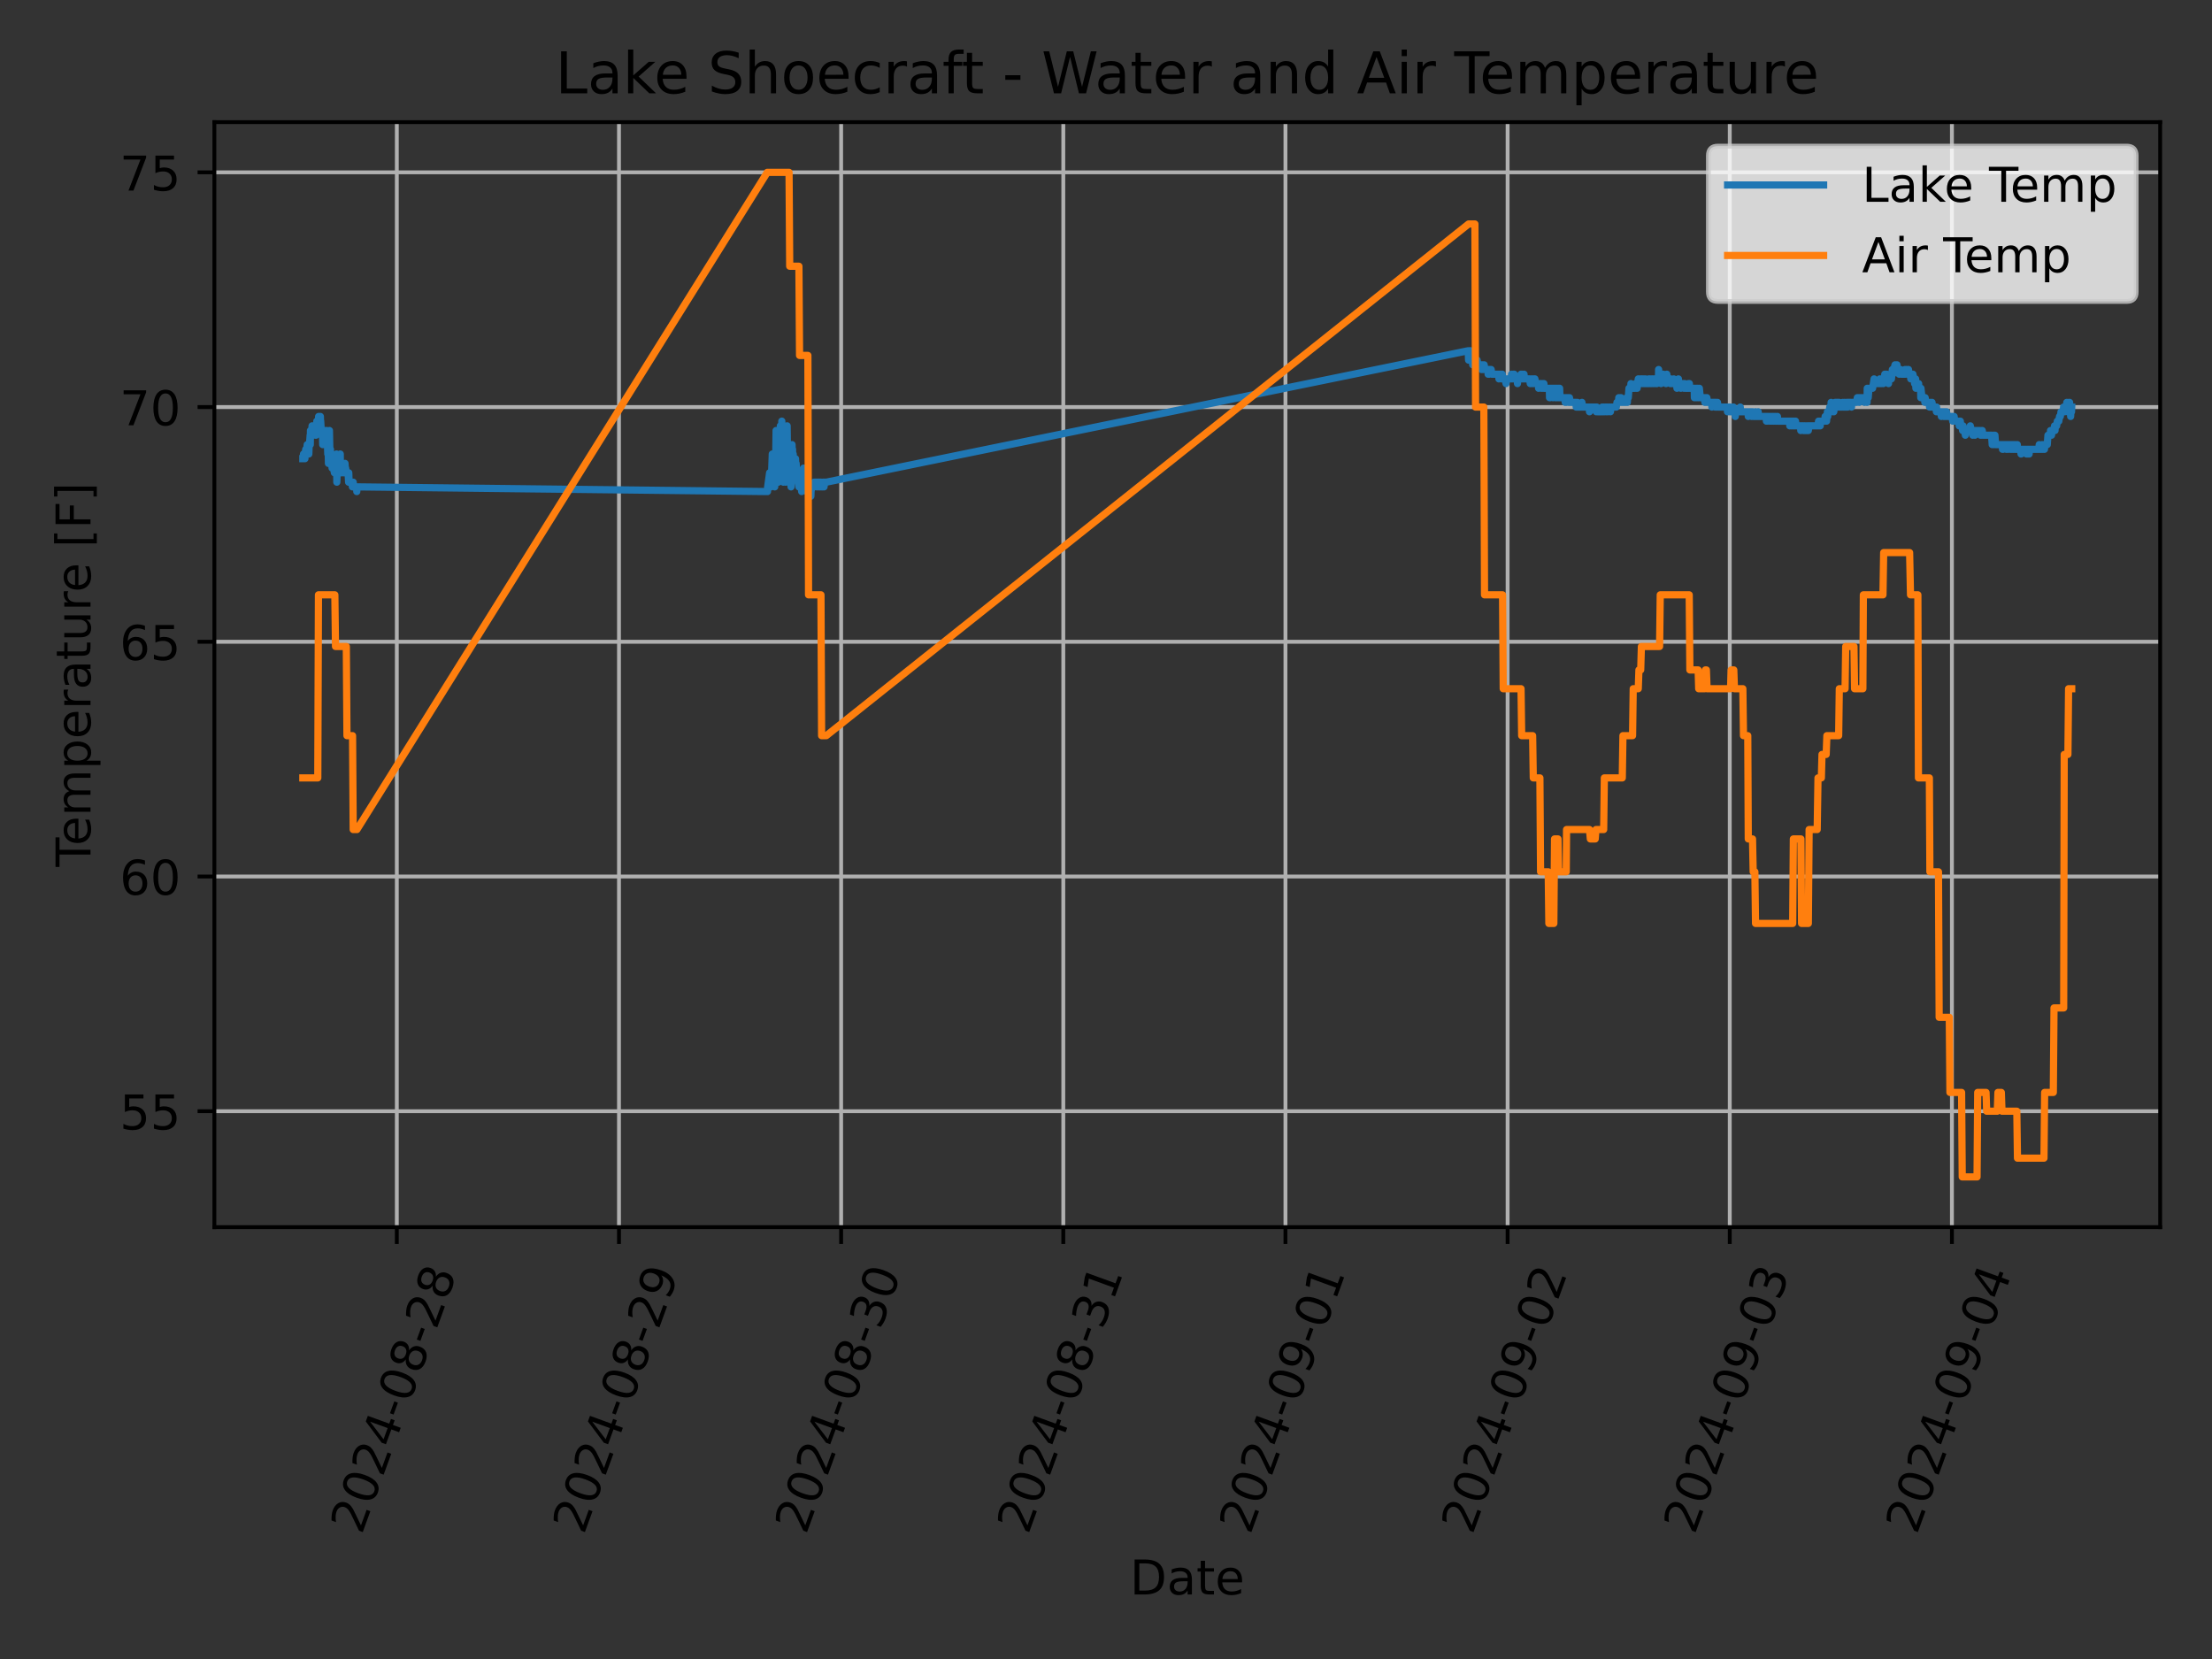 <?xml version="1.0" encoding="utf-8" standalone="no"?>
<!DOCTYPE svg PUBLIC "-//W3C//DTD SVG 1.1//EN"
  "http://www.w3.org/Graphics/SVG/1.1/DTD/svg11.dtd">
<!-- Created with matplotlib (https://matplotlib.org/) -->
<svg height="345.6pt" version="1.1" viewBox="0 0 460.8 345.6" width="460.8pt" xmlns="http://www.w3.org/2000/svg" xmlns:xlink="http://www.w3.org/1999/xlink">
 <rect x="0" y="0" width="460.8" height="345.6" fill="#333333" stroke="none"/>
 <defs>
  <style type="text/css">*{stroke-linecap:butt;stroke-linejoin:round;}</style>
 </defs>
 <g id="figure_1">
  <g id="patch_1">
   <path d="M 0 345.6 
L 460.8 345.6 
L 460.8 0 
L 0 0 
z
" style="fill:none;"/>
  </g>
  <g id="axes_1">
   <g id="patch_2">
    <path d="M 44.66 255.639 
L 450 255.639 
L 450 25.44 
L 44.66 25.44 
z
" style="fill:none;"/>
   </g>
   <g id="matplotlib.axis_1">
    <g id="xtick_1">
     <g id="line2d_1">
      <path clip-path="url(#p14dd51790c)" d="M 82.664 255.639 
L 82.664 25.44 
" style="fill:none;stroke:#b0b0b0;stroke-linecap:square;stroke-width:0.8;"/>
     </g>
     <g id="line2d_2">
      <defs>
       <path d="M 0 0 
L 0 3.5 
" id="m60fdfa81f5" style="stroke:#000000;stroke-width:0.8;"/>
      </defs>
      <g>
       <use style="stroke:#000000;stroke-width:0.8;" x="82.664" xlink:href="#m60fdfa81f5" y="255.639"/>
      </g>
     </g>
     <g id="text_1">
      <!-- 2024-08-28 -->
      <g transform="translate(75.319 319.848)rotate(-70)scale(0.1 -0.1)">
       <defs>
        <path d="M 19.188 8.297 
L 53.609 8.297 
L 53.609 0 
L 7.328 0 
L 7.328 8.297 
Q 12.938 14.109 22.625 23.891 
Q 32.328 33.688 34.812 36.531 
Q 39.547 41.844 41.422 45.531 
Q 43.312 49.219 43.312 52.781 
Q 43.312 58.594 39.234 62.25 
Q 35.156 65.922 28.609 65.922 
Q 23.969 65.922 18.812 64.312 
Q 13.672 62.703 7.812 59.422 
L 7.812 69.391 
Q 13.766 71.781 18.938 73 
Q 24.125 74.219 28.422 74.219 
Q 39.75 74.219 46.484 68.547 
Q 53.219 62.891 53.219 53.422 
Q 53.219 48.922 51.531 44.891 
Q 49.859 40.875 45.406 35.406 
Q 44.188 33.984 37.641 27.219 
Q 31.109 20.453 19.188 8.297 
z
" id="DejaVuSans-50"/>
        <path d="M 31.781 66.406 
Q 24.172 66.406 20.328 58.906 
Q 16.5 51.422 16.5 36.375 
Q 16.5 21.391 20.328 13.891 
Q 24.172 6.391 31.781 6.391 
Q 39.453 6.391 43.281 13.891 
Q 47.125 21.391 47.125 36.375 
Q 47.125 51.422 43.281 58.906 
Q 39.453 66.406 31.781 66.406 
z
M 31.781 74.219 
Q 44.047 74.219 50.516 64.516 
Q 56.984 54.828 56.984 36.375 
Q 56.984 17.969 50.516 8.266 
Q 44.047 -1.422 31.781 -1.422 
Q 19.531 -1.422 13.062 8.266 
Q 6.594 17.969 6.594 36.375 
Q 6.594 54.828 13.062 64.516 
Q 19.531 74.219 31.781 74.219 
z
" id="DejaVuSans-48"/>
        <path d="M 37.797 64.312 
L 12.891 25.391 
L 37.797 25.391 
z
M 35.203 72.906 
L 47.609 72.906 
L 47.609 25.391 
L 58.016 25.391 
L 58.016 17.188 
L 47.609 17.188 
L 47.609 0 
L 37.797 0 
L 37.797 17.188 
L 4.891 17.188 
L 4.891 26.703 
z
" id="DejaVuSans-52"/>
        <path d="M 4.891 31.391 
L 31.203 31.391 
L 31.203 23.391 
L 4.891 23.391 
z
" id="DejaVuSans-45"/>
        <path d="M 31.781 34.625 
Q 24.75 34.625 20.719 30.859 
Q 16.703 27.094 16.703 20.516 
Q 16.703 13.922 20.719 10.156 
Q 24.75 6.391 31.781 6.391 
Q 38.812 6.391 42.859 10.172 
Q 46.922 13.969 46.922 20.516 
Q 46.922 27.094 42.891 30.859 
Q 38.875 34.625 31.781 34.625 
z
M 21.922 38.812 
Q 15.578 40.375 12.031 44.719 
Q 8.5 49.078 8.5 55.328 
Q 8.5 64.062 14.719 69.141 
Q 20.953 74.219 31.781 74.219 
Q 42.672 74.219 48.875 69.141 
Q 55.078 64.062 55.078 55.328 
Q 55.078 49.078 51.531 44.719 
Q 48 40.375 41.703 38.812 
Q 48.828 37.156 52.797 32.312 
Q 56.781 27.484 56.781 20.516 
Q 56.781 9.906 50.312 4.234 
Q 43.844 -1.422 31.781 -1.422 
Q 19.734 -1.422 13.25 4.234 
Q 6.781 9.906 6.781 20.516 
Q 6.781 27.484 10.781 32.312 
Q 14.797 37.156 21.922 38.812 
z
M 18.312 54.391 
Q 18.312 48.734 21.844 45.562 
Q 25.391 42.391 31.781 42.391 
Q 38.141 42.391 41.719 45.562 
Q 45.312 48.734 45.312 54.391 
Q 45.312 60.062 41.719 63.234 
Q 38.141 66.406 31.781 66.406 
Q 25.391 66.406 21.844 63.234 
Q 18.312 60.062 18.312 54.391 
z
" id="DejaVuSans-56"/>
       </defs>
       <use xlink:href="#DejaVuSans-50"/>
       <use x="63.623" xlink:href="#DejaVuSans-48"/>
       <use x="127.246" xlink:href="#DejaVuSans-50"/>
       <use x="190.869" xlink:href="#DejaVuSans-52"/>
       <use x="254.492" xlink:href="#DejaVuSans-45"/>
       <use x="290.576" xlink:href="#DejaVuSans-48"/>
       <use x="354.199" xlink:href="#DejaVuSans-56"/>
       <use x="417.822" xlink:href="#DejaVuSans-45"/>
       <use x="453.906" xlink:href="#DejaVuSans-50"/>
       <use x="517.529" xlink:href="#DejaVuSans-56"/>
      </g>
     </g>
    </g>
    <g id="xtick_2">
     <g id="line2d_3">
      <path clip-path="url(#p14dd51790c)" d="M 128.944 255.639 
L 128.944 25.44 
" style="fill:none;stroke:#b0b0b0;stroke-linecap:square;stroke-width:0.8;"/>
     </g>
     <g id="line2d_4">
      <g>
       <use style="stroke:#000000;stroke-width:0.8;" x="128.944" xlink:href="#m60fdfa81f5" y="255.639"/>
      </g>
     </g>
     <g id="text_2">
      <!-- 2024-08-29 -->
      <g transform="translate(121.598 319.848)rotate(-70)scale(0.1 -0.1)">
       <defs>
        <path d="M 10.984 1.516 
L 10.984 10.5 
Q 14.703 8.734 18.5 7.812 
Q 22.312 6.891 25.984 6.891 
Q 35.75 6.891 40.891 13.453 
Q 46.047 20.016 46.781 33.406 
Q 43.953 29.203 39.594 26.953 
Q 35.25 24.703 29.984 24.703 
Q 19.047 24.703 12.672 31.312 
Q 6.297 37.938 6.297 49.422 
Q 6.297 60.641 12.938 67.422 
Q 19.578 74.219 30.609 74.219 
Q 43.266 74.219 49.922 64.516 
Q 56.594 54.828 56.594 36.375 
Q 56.594 19.141 48.406 8.859 
Q 40.234 -1.422 26.422 -1.422 
Q 22.703 -1.422 18.891 -0.688 
Q 15.094 0.047 10.984 1.516 
z
M 30.609 32.422 
Q 37.25 32.422 41.125 36.953 
Q 45.016 41.5 45.016 49.422 
Q 45.016 57.281 41.125 61.844 
Q 37.25 66.406 30.609 66.406 
Q 23.969 66.406 20.094 61.844 
Q 16.219 57.281 16.219 49.422 
Q 16.219 41.5 20.094 36.953 
Q 23.969 32.422 30.609 32.422 
z
" id="DejaVuSans-57"/>
       </defs>
       <use xlink:href="#DejaVuSans-50"/>
       <use x="63.623" xlink:href="#DejaVuSans-48"/>
       <use x="127.246" xlink:href="#DejaVuSans-50"/>
       <use x="190.869" xlink:href="#DejaVuSans-52"/>
       <use x="254.492" xlink:href="#DejaVuSans-45"/>
       <use x="290.576" xlink:href="#DejaVuSans-48"/>
       <use x="354.199" xlink:href="#DejaVuSans-56"/>
       <use x="417.822" xlink:href="#DejaVuSans-45"/>
       <use x="453.906" xlink:href="#DejaVuSans-50"/>
       <use x="517.529" xlink:href="#DejaVuSans-57"/>
      </g>
     </g>
    </g>
    <g id="xtick_3">
     <g id="line2d_5">
      <path clip-path="url(#p14dd51790c)" d="M 175.223 255.639 
L 175.223 25.44 
" style="fill:none;stroke:#b0b0b0;stroke-linecap:square;stroke-width:0.8;"/>
     </g>
     <g id="line2d_6">
      <g>
       <use style="stroke:#000000;stroke-width:0.8;" x="175.223" xlink:href="#m60fdfa81f5" y="255.639"/>
      </g>
     </g>
     <g id="text_3">
      <!-- 2024-08-30 -->
      <g transform="translate(167.878 319.848)rotate(-70)scale(0.1 -0.1)">
       <defs>
        <path d="M 40.578 39.312 
Q 47.656 37.797 51.625 33 
Q 55.609 28.219 55.609 21.188 
Q 55.609 10.406 48.188 4.484 
Q 40.766 -1.422 27.094 -1.422 
Q 22.516 -1.422 17.656 -0.516 
Q 12.797 0.391 7.625 2.203 
L 7.625 11.719 
Q 11.719 9.328 16.594 8.109 
Q 21.484 6.891 26.812 6.891 
Q 36.078 6.891 40.938 10.547 
Q 45.797 14.203 45.797 21.188 
Q 45.797 27.641 41.281 31.266 
Q 36.766 34.906 28.719 34.906 
L 20.219 34.906 
L 20.219 43.016 
L 29.109 43.016 
Q 36.375 43.016 40.234 45.922 
Q 44.094 48.828 44.094 54.297 
Q 44.094 59.906 40.109 62.906 
Q 36.141 65.922 28.719 65.922 
Q 24.656 65.922 20.016 65.031 
Q 15.375 64.156 9.812 62.312 
L 9.812 71.094 
Q 15.438 72.656 20.344 73.438 
Q 25.25 74.219 29.594 74.219 
Q 40.828 74.219 47.359 69.109 
Q 53.906 64.016 53.906 55.328 
Q 53.906 49.266 50.438 45.094 
Q 46.969 40.922 40.578 39.312 
z
" id="DejaVuSans-51"/>
       </defs>
       <use xlink:href="#DejaVuSans-50"/>
       <use x="63.623" xlink:href="#DejaVuSans-48"/>
       <use x="127.246" xlink:href="#DejaVuSans-50"/>
       <use x="190.869" xlink:href="#DejaVuSans-52"/>
       <use x="254.492" xlink:href="#DejaVuSans-45"/>
       <use x="290.576" xlink:href="#DejaVuSans-48"/>
       <use x="354.199" xlink:href="#DejaVuSans-56"/>
       <use x="417.822" xlink:href="#DejaVuSans-45"/>
       <use x="453.906" xlink:href="#DejaVuSans-51"/>
       <use x="517.529" xlink:href="#DejaVuSans-48"/>
      </g>
     </g>
    </g>
    <g id="xtick_4">
     <g id="line2d_7">
      <path clip-path="url(#p14dd51790c)" d="M 221.503 255.639 
L 221.503 25.44 
" style="fill:none;stroke:#b0b0b0;stroke-linecap:square;stroke-width:0.8;"/>
     </g>
     <g id="line2d_8">
      <g>
       <use style="stroke:#000000;stroke-width:0.8;" x="221.503" xlink:href="#m60fdfa81f5" y="255.639"/>
      </g>
     </g>
     <g id="text_4">
      <!-- 2024-08-31 -->
      <g transform="translate(214.158 319.848)rotate(-70)scale(0.1 -0.1)">
       <defs>
        <path d="M 12.406 8.297 
L 28.516 8.297 
L 28.516 63.922 
L 10.984 60.406 
L 10.984 69.391 
L 28.422 72.906 
L 38.281 72.906 
L 38.281 8.297 
L 54.391 8.297 
L 54.391 0 
L 12.406 0 
z
" id="DejaVuSans-49"/>
       </defs>
       <use xlink:href="#DejaVuSans-50"/>
       <use x="63.623" xlink:href="#DejaVuSans-48"/>
       <use x="127.246" xlink:href="#DejaVuSans-50"/>
       <use x="190.869" xlink:href="#DejaVuSans-52"/>
       <use x="254.492" xlink:href="#DejaVuSans-45"/>
       <use x="290.576" xlink:href="#DejaVuSans-48"/>
       <use x="354.199" xlink:href="#DejaVuSans-56"/>
       <use x="417.822" xlink:href="#DejaVuSans-45"/>
       <use x="453.906" xlink:href="#DejaVuSans-51"/>
       <use x="517.529" xlink:href="#DejaVuSans-49"/>
      </g>
     </g>
    </g>
    <g id="xtick_5">
     <g id="line2d_9">
      <path clip-path="url(#p14dd51790c)" d="M 267.783 255.639 
L 267.783 25.44 
" style="fill:none;stroke:#b0b0b0;stroke-linecap:square;stroke-width:0.8;"/>
     </g>
     <g id="line2d_10">
      <g>
       <use style="stroke:#000000;stroke-width:0.8;" x="267.783" xlink:href="#m60fdfa81f5" y="255.639"/>
      </g>
     </g>
     <g id="text_5">
      <!-- 2024-09-01 -->
      <g transform="translate(260.437 319.848)rotate(-70)scale(0.1 -0.1)">
       <use xlink:href="#DejaVuSans-50"/>
       <use x="63.623" xlink:href="#DejaVuSans-48"/>
       <use x="127.246" xlink:href="#DejaVuSans-50"/>
       <use x="190.869" xlink:href="#DejaVuSans-52"/>
       <use x="254.492" xlink:href="#DejaVuSans-45"/>
       <use x="290.576" xlink:href="#DejaVuSans-48"/>
       <use x="354.199" xlink:href="#DejaVuSans-57"/>
       <use x="417.822" xlink:href="#DejaVuSans-45"/>
       <use x="453.906" xlink:href="#DejaVuSans-48"/>
       <use x="517.529" xlink:href="#DejaVuSans-49"/>
      </g>
     </g>
    </g>
    <g id="xtick_6">
     <g id="line2d_11">
      <path clip-path="url(#p14dd51790c)" d="M 314.062 255.639 
L 314.062 25.44 
" style="fill:none;stroke:#b0b0b0;stroke-linecap:square;stroke-width:0.8;"/>
     </g>
     <g id="line2d_12">
      <g>
       <use style="stroke:#000000;stroke-width:0.8;" x="314.062" xlink:href="#m60fdfa81f5" y="255.639"/>
      </g>
     </g>
     <g id="text_6">
      <!-- 2024-09-02 -->
      <g transform="translate(306.717 319.848)rotate(-70)scale(0.1 -0.1)">
       <use xlink:href="#DejaVuSans-50"/>
       <use x="63.623" xlink:href="#DejaVuSans-48"/>
       <use x="127.246" xlink:href="#DejaVuSans-50"/>
       <use x="190.869" xlink:href="#DejaVuSans-52"/>
       <use x="254.492" xlink:href="#DejaVuSans-45"/>
       <use x="290.576" xlink:href="#DejaVuSans-48"/>
       <use x="354.199" xlink:href="#DejaVuSans-57"/>
       <use x="417.822" xlink:href="#DejaVuSans-45"/>
       <use x="453.906" xlink:href="#DejaVuSans-48"/>
       <use x="517.529" xlink:href="#DejaVuSans-50"/>
      </g>
     </g>
    </g>
    <g id="xtick_7">
     <g id="line2d_13">
      <path clip-path="url(#p14dd51790c)" d="M 360.342 255.639 
L 360.342 25.44 
" style="fill:none;stroke:#b0b0b0;stroke-linecap:square;stroke-width:0.8;"/>
     </g>
     <g id="line2d_14">
      <g>
       <use style="stroke:#000000;stroke-width:0.8;" x="360.342" xlink:href="#m60fdfa81f5" y="255.639"/>
      </g>
     </g>
     <g id="text_7">
      <!-- 2024-09-03 -->
      <g transform="translate(352.997 319.848)rotate(-70)scale(0.1 -0.1)">
       <use xlink:href="#DejaVuSans-50"/>
       <use x="63.623" xlink:href="#DejaVuSans-48"/>
       <use x="127.246" xlink:href="#DejaVuSans-50"/>
       <use x="190.869" xlink:href="#DejaVuSans-52"/>
       <use x="254.492" xlink:href="#DejaVuSans-45"/>
       <use x="290.576" xlink:href="#DejaVuSans-48"/>
       <use x="354.199" xlink:href="#DejaVuSans-57"/>
       <use x="417.822" xlink:href="#DejaVuSans-45"/>
       <use x="453.906" xlink:href="#DejaVuSans-48"/>
       <use x="517.529" xlink:href="#DejaVuSans-51"/>
      </g>
     </g>
    </g>
    <g id="xtick_8">
     <g id="line2d_15">
      <path clip-path="url(#p14dd51790c)" d="M 406.622 255.639 
L 406.622 25.44 
" style="fill:none;stroke:#b0b0b0;stroke-linecap:square;stroke-width:0.8;"/>
     </g>
     <g id="line2d_16">
      <g>
       <use style="stroke:#000000;stroke-width:0.8;" x="406.622" xlink:href="#m60fdfa81f5" y="255.639"/>
      </g>
     </g>
     <g id="text_8">
      <!-- 2024-09-04 -->
      <g transform="translate(399.276 319.848)rotate(-70)scale(0.1 -0.1)">
       <use xlink:href="#DejaVuSans-50"/>
       <use x="63.623" xlink:href="#DejaVuSans-48"/>
       <use x="127.246" xlink:href="#DejaVuSans-50"/>
       <use x="190.869" xlink:href="#DejaVuSans-52"/>
       <use x="254.492" xlink:href="#DejaVuSans-45"/>
       <use x="290.576" xlink:href="#DejaVuSans-48"/>
       <use x="354.199" xlink:href="#DejaVuSans-57"/>
       <use x="417.822" xlink:href="#DejaVuSans-45"/>
       <use x="453.906" xlink:href="#DejaVuSans-48"/>
       <use x="517.529" xlink:href="#DejaVuSans-52"/>
      </g>
     </g>
    </g>
    <g id="text_9">
     <!-- Date -->
     <g transform="translate(235.379 332.158)scale(0.1 -0.1)">
      <defs>
       <path d="M 19.672 64.797 
L 19.672 8.109 
L 31.594 8.109 
Q 46.688 8.109 53.688 14.938 
Q 60.688 21.781 60.688 36.531 
Q 60.688 51.172 53.688 57.984 
Q 46.688 64.797 31.594 64.797 
z
M 9.812 72.906 
L 30.078 72.906 
Q 51.266 72.906 61.172 64.094 
Q 71.094 55.281 71.094 36.531 
Q 71.094 17.672 61.125 8.828 
Q 51.172 0 30.078 0 
L 9.812 0 
z
" id="DejaVuSans-68"/>
       <path d="M 34.281 27.484 
Q 23.391 27.484 19.188 25 
Q 14.984 22.516 14.984 16.5 
Q 14.984 11.719 18.141 8.906 
Q 21.297 6.109 26.703 6.109 
Q 34.188 6.109 38.703 11.406 
Q 43.219 16.703 43.219 25.484 
L 43.219 27.484 
z
M 52.203 31.203 
L 52.203 0 
L 43.219 0 
L 43.219 8.297 
Q 40.141 3.328 35.547 0.953 
Q 30.953 -1.422 24.312 -1.422 
Q 15.922 -1.422 10.953 3.297 
Q 6 8.016 6 15.922 
Q 6 25.141 12.172 29.828 
Q 18.359 34.516 30.609 34.516 
L 43.219 34.516 
L 43.219 35.406 
Q 43.219 41.609 39.141 45 
Q 35.062 48.391 27.688 48.391 
Q 23 48.391 18.547 47.266 
Q 14.109 46.141 10.016 43.891 
L 10.016 52.203 
Q 14.938 54.109 19.578 55.047 
Q 24.219 56 28.609 56 
Q 40.484 56 46.344 49.844 
Q 52.203 43.703 52.203 31.203 
z
" id="DejaVuSans-97"/>
       <path d="M 18.312 70.219 
L 18.312 54.688 
L 36.812 54.688 
L 36.812 47.703 
L 18.312 47.703 
L 18.312 18.016 
Q 18.312 11.328 20.141 9.422 
Q 21.969 7.516 27.594 7.516 
L 36.812 7.516 
L 36.812 0 
L 27.594 0 
Q 17.188 0 13.234 3.875 
Q 9.281 7.766 9.281 18.016 
L 9.281 47.703 
L 2.688 47.703 
L 2.688 54.688 
L 9.281 54.688 
L 9.281 70.219 
z
" id="DejaVuSans-116"/>
       <path d="M 56.203 29.594 
L 56.203 25.203 
L 14.891 25.203 
Q 15.484 15.922 20.484 11.062 
Q 25.484 6.203 34.422 6.203 
Q 39.594 6.203 44.453 7.469 
Q 49.312 8.734 54.109 11.281 
L 54.109 2.781 
Q 49.266 0.734 44.188 -0.344 
Q 39.109 -1.422 33.891 -1.422 
Q 20.797 -1.422 13.156 6.188 
Q 5.516 13.812 5.516 26.812 
Q 5.516 40.234 12.766 48.109 
Q 20.016 56 32.328 56 
Q 43.359 56 49.781 48.891 
Q 56.203 41.797 56.203 29.594 
z
M 47.219 32.234 
Q 47.125 39.594 43.094 43.984 
Q 39.062 48.391 32.422 48.391 
Q 24.906 48.391 20.391 44.141 
Q 15.875 39.891 15.188 32.172 
z
" id="DejaVuSans-101"/>
      </defs>
      <use xlink:href="#DejaVuSans-68"/>
      <use x="77.002" xlink:href="#DejaVuSans-97"/>
      <use x="138.281" xlink:href="#DejaVuSans-116"/>
      <use x="177.49" xlink:href="#DejaVuSans-101"/>
     </g>
    </g>
   </g>
   <g id="matplotlib.axis_2">
    <g id="ytick_1">
     <g id="line2d_17">
      <path clip-path="url(#p14dd51790c)" d="M 44.66 231.484 
L 450 231.484 
" style="fill:none;stroke:#b0b0b0;stroke-linecap:square;stroke-width:0.8;"/>
     </g>
     <g id="line2d_18">
      <defs>
       <path d="M 0 0 
L -3.5 0 
" id="mab3ba53f95" style="stroke:#000000;stroke-width:0.8;"/>
      </defs>
      <g>
       <use style="stroke:#000000;stroke-width:0.8;" x="44.66" xlink:href="#mab3ba53f95" y="231.484"/>
      </g>
     </g>
     <g id="text_10">
      <!-- 55 -->
      <g transform="translate(24.935 235.284)scale(0.1 -0.1)">
       <defs>
        <path d="M 10.797 72.906 
L 49.516 72.906 
L 49.516 64.594 
L 19.828 64.594 
L 19.828 46.734 
Q 21.969 47.469 24.109 47.828 
Q 26.266 48.188 28.422 48.188 
Q 40.625 48.188 47.75 41.5 
Q 54.891 34.812 54.891 23.391 
Q 54.891 11.625 47.562 5.094 
Q 40.234 -1.422 26.906 -1.422 
Q 22.312 -1.422 17.547 -0.641 
Q 12.797 0.141 7.719 1.703 
L 7.719 11.625 
Q 12.109 9.234 16.797 8.062 
Q 21.484 6.891 26.703 6.891 
Q 35.156 6.891 40.078 11.328 
Q 45.016 15.766 45.016 23.391 
Q 45.016 31 40.078 35.438 
Q 35.156 39.891 26.703 39.891 
Q 22.75 39.891 18.812 39.016 
Q 14.891 38.141 10.797 36.281 
z
" id="DejaVuSans-53"/>
       </defs>
       <use xlink:href="#DejaVuSans-53"/>
       <use x="63.623" xlink:href="#DejaVuSans-53"/>
      </g>
     </g>
    </g>
    <g id="ytick_2">
     <g id="line2d_19">
      <path clip-path="url(#p14dd51790c)" d="M 44.66 182.589 
L 450 182.589 
" style="fill:none;stroke:#b0b0b0;stroke-linecap:square;stroke-width:0.8;"/>
     </g>
     <g id="line2d_20">
      <g>
       <use style="stroke:#000000;stroke-width:0.8;" x="44.66" xlink:href="#mab3ba53f95" y="182.589"/>
      </g>
     </g>
     <g id="text_11">
      <!-- 60 -->
      <g transform="translate(24.935 186.388)scale(0.1 -0.1)">
       <defs>
        <path d="M 33.016 40.375 
Q 26.375 40.375 22.484 35.828 
Q 18.609 31.297 18.609 23.391 
Q 18.609 15.531 22.484 10.953 
Q 26.375 6.391 33.016 6.391 
Q 39.656 6.391 43.531 10.953 
Q 47.406 15.531 47.406 23.391 
Q 47.406 31.297 43.531 35.828 
Q 39.656 40.375 33.016 40.375 
z
M 52.594 71.297 
L 52.594 62.312 
Q 48.875 64.062 45.094 64.984 
Q 41.312 65.922 37.594 65.922 
Q 27.828 65.922 22.672 59.328 
Q 17.531 52.734 16.797 39.406 
Q 19.672 43.656 24.016 45.922 
Q 28.375 48.188 33.594 48.188 
Q 44.578 48.188 50.953 41.516 
Q 57.328 34.859 57.328 23.391 
Q 57.328 12.156 50.688 5.359 
Q 44.047 -1.422 33.016 -1.422 
Q 20.359 -1.422 13.672 8.266 
Q 6.984 17.969 6.984 36.375 
Q 6.984 53.656 15.188 63.938 
Q 23.391 74.219 37.203 74.219 
Q 40.922 74.219 44.703 73.484 
Q 48.484 72.75 52.594 71.297 
z
" id="DejaVuSans-54"/>
       </defs>
       <use xlink:href="#DejaVuSans-54"/>
       <use x="63.623" xlink:href="#DejaVuSans-48"/>
      </g>
     </g>
    </g>
    <g id="ytick_3">
     <g id="line2d_21">
      <path clip-path="url(#p14dd51790c)" d="M 44.66 133.694 
L 450 133.694 
" style="fill:none;stroke:#b0b0b0;stroke-linecap:square;stroke-width:0.8;"/>
     </g>
     <g id="line2d_22">
      <g>
       <use style="stroke:#000000;stroke-width:0.8;" x="44.66" xlink:href="#mab3ba53f95" y="133.694"/>
      </g>
     </g>
     <g id="text_12">
      <!-- 65 -->
      <g transform="translate(24.935 137.493)scale(0.1 -0.1)">
       <use xlink:href="#DejaVuSans-54"/>
       <use x="63.623" xlink:href="#DejaVuSans-53"/>
      </g>
     </g>
    </g>
    <g id="ytick_4">
     <g id="line2d_23">
      <path clip-path="url(#p14dd51790c)" d="M 44.66 84.799 
L 450 84.799 
" style="fill:none;stroke:#b0b0b0;stroke-linecap:square;stroke-width:0.8;"/>
     </g>
     <g id="line2d_24">
      <g>
       <use style="stroke:#000000;stroke-width:0.8;" x="44.66" xlink:href="#mab3ba53f95" y="84.799"/>
      </g>
     </g>
     <g id="text_13">
      <!-- 70 -->
      <g transform="translate(24.935 88.598)scale(0.1 -0.1)">
       <defs>
        <path d="M 8.203 72.906 
L 55.078 72.906 
L 55.078 68.703 
L 28.609 0 
L 18.312 0 
L 43.219 64.594 
L 8.203 64.594 
z
" id="DejaVuSans-55"/>
       </defs>
       <use xlink:href="#DejaVuSans-55"/>
       <use x="63.623" xlink:href="#DejaVuSans-48"/>
      </g>
     </g>
    </g>
    <g id="ytick_5">
     <g id="line2d_25">
      <path clip-path="url(#p14dd51790c)" d="M 44.66 35.904 
L 450 35.904 
" style="fill:none;stroke:#b0b0b0;stroke-linecap:square;stroke-width:0.8;"/>
     </g>
     <g id="line2d_26">
      <g>
       <use style="stroke:#000000;stroke-width:0.8;" x="44.66" xlink:href="#mab3ba53f95" y="35.904"/>
      </g>
     </g>
     <g id="text_14">
      <!-- 75 -->
      <g transform="translate(24.935 39.703)scale(0.1 -0.1)">
       <use xlink:href="#DejaVuSans-55"/>
       <use x="63.623" xlink:href="#DejaVuSans-53"/>
      </g>
     </g>
    </g>
    <g id="text_15">
     <!-- Temperature [F] -->
     <g transform="translate(18.855 180.575)rotate(-90)scale(0.1 -0.1)">
      <defs>
       <path d="M -0.297 72.906 
L 61.375 72.906 
L 61.375 64.594 
L 35.5 64.594 
L 35.5 0 
L 25.594 0 
L 25.594 64.594 
L -0.297 64.594 
z
" id="DejaVuSans-84"/>
       <path d="M 52 44.188 
Q 55.375 50.25 60.062 53.125 
Q 64.75 56 71.094 56 
Q 79.641 56 84.281 50.016 
Q 88.922 44.047 88.922 33.016 
L 88.922 0 
L 79.891 0 
L 79.891 32.719 
Q 79.891 40.578 77.094 44.375 
Q 74.312 48.188 68.609 48.188 
Q 61.625 48.188 57.562 43.547 
Q 53.516 38.922 53.516 30.906 
L 53.516 0 
L 44.484 0 
L 44.484 32.719 
Q 44.484 40.625 41.703 44.406 
Q 38.922 48.188 33.109 48.188 
Q 26.219 48.188 22.156 43.531 
Q 18.109 38.875 18.109 30.906 
L 18.109 0 
L 9.078 0 
L 9.078 54.688 
L 18.109 54.688 
L 18.109 46.188 
Q 21.188 51.219 25.484 53.609 
Q 29.781 56 35.688 56 
Q 41.656 56 45.828 52.969 
Q 50 49.953 52 44.188 
z
" id="DejaVuSans-109"/>
       <path d="M 18.109 8.203 
L 18.109 -20.797 
L 9.078 -20.797 
L 9.078 54.688 
L 18.109 54.688 
L 18.109 46.391 
Q 20.953 51.266 25.266 53.625 
Q 29.594 56 35.594 56 
Q 45.562 56 51.781 48.094 
Q 58.016 40.188 58.016 27.297 
Q 58.016 14.406 51.781 6.484 
Q 45.562 -1.422 35.594 -1.422 
Q 29.594 -1.422 25.266 0.953 
Q 20.953 3.328 18.109 8.203 
z
M 48.688 27.297 
Q 48.688 37.203 44.609 42.844 
Q 40.531 48.484 33.406 48.484 
Q 26.266 48.484 22.188 42.844 
Q 18.109 37.203 18.109 27.297 
Q 18.109 17.391 22.188 11.75 
Q 26.266 6.109 33.406 6.109 
Q 40.531 6.109 44.609 11.75 
Q 48.688 17.391 48.688 27.297 
z
" id="DejaVuSans-112"/>
       <path d="M 41.109 46.297 
Q 39.594 47.172 37.812 47.578 
Q 36.031 48 33.891 48 
Q 26.266 48 22.188 43.047 
Q 18.109 38.094 18.109 28.812 
L 18.109 0 
L 9.078 0 
L 9.078 54.688 
L 18.109 54.688 
L 18.109 46.188 
Q 20.953 51.172 25.484 53.578 
Q 30.031 56 36.531 56 
Q 37.453 56 38.578 55.875 
Q 39.703 55.766 41.062 55.516 
z
" id="DejaVuSans-114"/>
       <path d="M 8.5 21.578 
L 8.5 54.688 
L 17.484 54.688 
L 17.484 21.922 
Q 17.484 14.156 20.5 10.266 
Q 23.531 6.391 29.594 6.391 
Q 36.859 6.391 41.078 11.031 
Q 45.312 15.672 45.312 23.688 
L 45.312 54.688 
L 54.297 54.688 
L 54.297 0 
L 45.312 0 
L 45.312 8.406 
Q 42.047 3.422 37.719 1 
Q 33.406 -1.422 27.688 -1.422 
Q 18.266 -1.422 13.375 4.438 
Q 8.5 10.297 8.5 21.578 
z
M 31.109 56 
z
" id="DejaVuSans-117"/>
       <path id="DejaVuSans-32"/>
       <path d="M 8.594 75.984 
L 29.297 75.984 
L 29.297 69 
L 17.578 69 
L 17.578 -6.203 
L 29.297 -6.203 
L 29.297 -13.188 
L 8.594 -13.188 
z
" id="DejaVuSans-91"/>
       <path d="M 9.812 72.906 
L 51.703 72.906 
L 51.703 64.594 
L 19.672 64.594 
L 19.672 43.109 
L 48.578 43.109 
L 48.578 34.812 
L 19.672 34.812 
L 19.672 0 
L 9.812 0 
z
" id="DejaVuSans-70"/>
       <path d="M 30.422 75.984 
L 30.422 -13.188 
L 9.719 -13.188 
L 9.719 -6.203 
L 21.391 -6.203 
L 21.391 69 
L 9.719 69 
L 9.719 75.984 
z
" id="DejaVuSans-93"/>
      </defs>
      <use xlink:href="#DejaVuSans-84"/>
      <use x="44.084" xlink:href="#DejaVuSans-101"/>
      <use x="105.607" xlink:href="#DejaVuSans-109"/>
      <use x="203.02" xlink:href="#DejaVuSans-112"/>
      <use x="266.496" xlink:href="#DejaVuSans-101"/>
      <use x="328.02" xlink:href="#DejaVuSans-114"/>
      <use x="369.133" xlink:href="#DejaVuSans-97"/>
      <use x="430.412" xlink:href="#DejaVuSans-116"/>
      <use x="469.621" xlink:href="#DejaVuSans-117"/>
      <use x="533" xlink:href="#DejaVuSans-114"/>
      <use x="571.863" xlink:href="#DejaVuSans-101"/>
      <use x="633.387" xlink:href="#DejaVuSans-32"/>
      <use x="665.174" xlink:href="#DejaVuSans-91"/>
      <use x="704.188" xlink:href="#DejaVuSans-70"/>
      <use x="761.707" xlink:href="#DejaVuSans-93"/>
     </g>
    </g>
   </g>
   <g id="line2d_27">
    <path clip-path="url(#p14dd51790c)" d="M 63.085 95.556 
L 63.155 95.556 
L 63.222 94.578 
L 63.256 95.556 
L 63.289 95.556 
L 63.422 94.578 
L 63.489 94.578 
L 63.523 95.556 
L 63.557 94.578 
L 63.691 93.6 
L 63.893 93.6 
L 63.995 92.622 
L 64.164 94.578 
L 64.198 94.578 
L 64.301 92.622 
L 64.334 94.578 
L 64.401 92.622 
L 64.47 92.622 
L 64.606 90.666 
L 64.639 92.622 
L 64.673 89.688 
L 64.707 89.688 
L 64.741 90.666 
L 64.808 89.688 
L 64.943 89.688 
L 65.011 88.71 
L 65.045 89.688 
L 65.08 89.688 
L 65.114 88.71 
L 65.147 90.666 
L 65.248 90.666 
L 65.386 88.71 
L 65.419 88.71 
L 65.554 89.688 
L 65.587 89.688 
L 65.724 90.666 
L 65.826 90.666 
L 65.998 87.733 
L 66.167 89.688 
L 66.305 87.733 
L 66.34 87.733 
L 66.375 86.755 
L 66.442 87.733 
L 66.476 88.71 
L 66.531 87.733 
L 66.668 87.733 
L 66.737 86.755 
L 66.771 87.733 
L 66.807 87.733 
L 66.979 90.666 
L 67.048 89.688 
L 67.085 90.666 
L 67.194 90.666 
L 67.228 92.622 
L 67.296 90.666 
L 67.396 90.666 
L 67.533 89.688 
L 67.602 90.666 
L 67.636 89.688 
L 67.703 89.688 
L 67.772 92.622 
L 67.807 89.688 
L 67.873 89.688 
L 67.946 92.622 
L 67.979 90.666 
L 68.013 90.666 
L 68.046 92.622 
L 68.079 89.688 
L 68.113 90.666 
L 68.147 90.666 
L 68.282 94.578 
L 68.351 90.666 
L 68.385 94.578 
L 68.419 96.534 
L 68.454 93.6 
L 68.629 89.688 
L 68.765 96.534 
L 68.834 93.6 
L 68.869 95.556 
L 68.94 96.534 
L 68.973 95.556 
L 69.006 95.556 
L 69.177 97.512 
L 69.517 97.512 
L 69.653 98.489 
L 69.756 97.512 
L 69.823 98.489 
L 69.857 97.512 
L 69.89 96.534 
L 69.924 98.489 
L 69.995 98.489 
L 70.096 94.578 
L 70.131 97.512 
L 70.166 100.445 
L 70.233 98.489 
L 70.337 98.489 
L 70.543 95.556 
L 70.678 96.534 
L 70.747 96.534 
L 70.781 95.556 
L 70.814 96.534 
L 70.849 97.512 
L 70.882 94.578 
L 70.916 97.512 
L 70.985 98.489 
L 71.054 96.534 
L 71.087 97.512 
L 71.12 97.512 
L 71.154 96.534 
L 71.187 98.489 
L 71.222 98.489 
L 71.256 96.534 
L 71.322 97.512 
L 71.493 97.512 
L 71.599 98.489 
L 71.7 97.512 
L 71.806 98.489 
L 71.874 96.534 
L 71.941 97.512 
L 72.009 97.512 
L 72.145 98.489 
L 72.516 98.489 
L 72.619 100.445 
L 72.654 98.489 
L 72.721 100.445 
L 73.271 100.445 
L 73.409 101.423 
L 73.444 100.445 
L 73.511 101.423 
L 73.545 101.423 
L 73.578 100.445 
L 73.645 101.423 
L 74.29 101.423 
L 74.323 102.401 
L 74.357 101.423 
L 159.883 102.401 
L 159.918 101.423 
L 160.323 98.489 
L 160.356 101.423 
L 160.427 100.445 
L 160.498 101.423 
L 160.532 98.489 
L 160.614 101.423 
L 160.774 97.512 
L 160.88 94.578 
L 161.026 98.489 
L 161.059 97.512 
L 161.214 100.445 
L 161.356 100.445 
L 161.39 101.423 
L 161.528 97.512 
L 161.565 97.512 
L 161.673 89.688 
L 161.771 97.512 
L 161.804 95.556 
L 161.913 98.489 
L 161.986 97.512 
L 162.019 97.512 
L 162.138 100.445 
L 162.247 97.512 
L 162.28 98.489 
L 162.389 98.489 
L 162.562 88.71 
L 162.697 97.512 
L 162.73 98.489 
L 162.865 87.733 
L 162.9 88.71 
L 163.186 100.445 
L 163.252 96.534 
L 163.308 97.512 
L 163.482 95.556 
L 163.652 100.445 
L 163.686 98.489 
L 163.761 98.489 
L 163.976 88.71 
L 164.092 98.489 
L 164.128 96.534 
L 164.204 100.445 
L 164.237 96.534 
L 164.444 100.445 
L 164.477 97.512 
L 164.511 98.489 
L 164.648 98.489 
L 164.682 96.534 
L 164.754 98.489 
L 164.789 101.423 
L 164.823 100.445 
L 164.924 97.512 
L 164.959 98.489 
L 164.995 92.622 
L 165.065 94.578 
L 165.1 93.6 
L 165.17 97.512 
L 165.203 95.556 
L 165.239 94.578 
L 165.272 95.556 
L 165.442 97.512 
L 165.585 96.534 
L 165.618 96.534 
L 165.685 97.512 
L 165.719 95.556 
L 165.786 97.512 
L 165.819 97.512 
L 165.852 96.534 
L 165.92 97.512 
L 165.955 97.512 
L 166.088 98.489 
L 166.122 98.489 
L 166.257 100.445 
L 166.291 100.445 
L 166.427 101.423 
L 166.901 101.423 
L 167.004 102.401 
L 167.14 101.423 
L 167.378 101.423 
L 167.412 97.512 
L 167.479 101.423 
L 167.581 100.445 
L 167.721 101.423 
L 167.823 101.423 
L 167.857 100.445 
L 167.924 101.423 
L 167.991 101.423 
L 168.093 102.401 
L 168.128 101.423 
L 168.197 102.401 
L 168.886 102.401 
L 168.922 103.379 
L 168.955 102.401 
L 169.104 101.423 
L 169.492 101.423 
L 169.592 100.445 
L 169.626 101.423 
L 169.697 100.445 
L 170.174 100.445 
L 170.208 101.423 
L 170.275 100.445 
L 170.583 100.445 
L 170.686 101.423 
L 170.82 100.445 
L 170.953 100.445 
L 171.054 101.423 
L 171.156 100.445 
L 171.292 101.423 
L 171.359 101.423 
L 171.492 100.445 
L 171.559 100.445 
L 171.658 101.423 
L 171.801 100.445 
L 172.137 100.445 
L 305.855 73.064 
L 305.932 75.02 
L 306.094 75.02 
L 306.127 73.064 
L 306.196 75.02 
L 306.305 75.02 
L 306.34 73.064 
L 306.416 75.02 
L 306.721 75.02 
L 306.789 75.998 
L 306.823 75.02 
L 307.033 75.02 
L 307.068 75.998 
L 307.141 75.02 
L 307.181 75.02 
L 307.317 75.998 
L 307.386 75.998 
L 307.42 75.02 
L 307.487 75.998 
L 307.621 75.998 
L 307.722 75.02 
L 307.839 75.998 
L 308.603 75.998 
L 308.636 76.976 
L 308.703 75.998 
L 308.736 75.998 
L 308.77 76.976 
L 308.837 75.998 
L 308.871 75.998 
L 309.011 76.976 
L 309.152 75.998 
L 309.185 75.998 
L 309.319 76.976 
L 309.966 76.976 
L 310 77.953 
L 310.066 76.976 
L 310.207 76.976 
L 310.244 77.953 
L 310.294 76.976 
L 310.638 76.976 
L 310.778 77.953 
L 312.221 77.953 
L 312.256 78.931 
L 312.325 77.953 
L 312.634 77.953 
L 312.774 78.931 
L 312.912 77.953 
L 312.946 77.953 
L 313.082 78.931 
L 313.569 78.931 
L 313.729 79.909 
L 313.863 78.931 
L 314.854 78.931 
L 314.887 77.953 
L 314.956 78.931 
L 315.198 78.931 
L 315.231 77.953 
L 315.3 78.931 
L 315.335 78.931 
L 315.436 77.953 
L 315.572 78.931 
L 316.085 78.931 
L 316.118 79.909 
L 316.184 78.931 
L 316.824 78.931 
L 316.858 77.953 
L 316.925 78.931 
L 317.027 78.931 
L 317.071 77.953 
L 317.109 78.931 
L 317.448 78.931 
L 317.483 77.953 
L 317.552 78.931 
L 318.644 78.931 
L 318.78 79.909 
L 318.848 79.909 
L 318.989 78.931 
L 319.138 79.909 
L 319.276 78.931 
L 319.31 78.931 
L 319.445 79.909 
L 319.582 78.931 
L 319.752 78.931 
L 319.885 79.909 
L 320.483 79.909 
L 320.516 80.887 
L 320.583 79.909 
L 320.998 79.909 
L 321.102 80.887 
L 321.205 79.909 
L 321.307 80.887 
L 321.413 79.909 
L 321.556 80.887 
L 321.589 80.887 
L 321.625 79.909 
L 321.693 80.887 
L 322.76 80.887 
L 322.794 82.843 
L 322.862 80.887 
L 322.895 80.887 
L 322.934 82.843 
L 323.003 80.887 
L 323.456 80.887 
L 323.523 82.843 
L 323.557 80.887 
L 323.875 80.887 
L 324.011 82.843 
L 324.112 80.887 
L 324.213 82.843 
L 324.316 80.887 
L 324.418 82.843 
L 324.559 80.887 
L 324.695 82.843 
L 324.729 82.843 
L 324.762 80.887 
L 324.83 82.843 
L 324.866 82.843 
L 324.9 80.887 
L 324.97 82.843 
L 325.959 82.843 
L 326.065 83.821 
L 326.208 82.843 
L 326.276 82.843 
L 326.311 83.821 
L 326.344 82.843 
L 326.714 82.843 
L 326.852 83.821 
L 326.954 82.843 
L 327.091 83.821 
L 328.257 83.821 
L 328.359 84.799 
L 328.429 83.821 
L 328.462 84.799 
L 328.531 84.799 
L 328.598 83.821 
L 328.631 84.799 
L 329.41 84.799 
L 329.548 83.821 
L 329.684 84.799 
L 331.085 84.799 
L 331.118 85.777 
L 331.195 84.799 
L 332.394 84.799 
L 332.537 85.777 
L 332.64 84.799 
L 332.793 85.777 
L 333.731 85.777 
L 333.764 84.799 
L 333.834 85.777 
L 334.008 85.777 
L 334.109 84.799 
L 334.248 85.777 
L 334.283 85.777 
L 334.422 84.799 
L 334.591 84.799 
L 334.624 85.777 
L 334.693 84.799 
L 334.796 84.799 
L 334.936 85.777 
L 335.073 84.799 
L 335.343 84.799 
L 335.486 85.777 
L 335.626 84.799 
L 336.708 84.799 
L 336.845 83.821 
L 337.154 83.821 
L 337.223 82.843 
L 337.257 83.821 
L 337.466 83.821 
L 337.542 82.843 
L 337.577 83.821 
L 337.646 83.821 
L 337.681 82.843 
L 337.749 83.821 
L 338.716 83.821 
L 338.854 82.843 
L 338.966 82.843 
L 338.999 83.821 
L 339.066 82.843 
L 339.204 82.843 
L 339.342 80.887 
L 339.686 80.887 
L 339.753 79.909 
L 339.787 80.887 
L 340.605 80.887 
L 340.706 79.909 
L 340.844 80.887 
L 340.91 80.887 
L 341.012 79.909 
L 341.046 80.887 
L 341.114 79.909 
L 341.147 79.909 
L 341.28 78.931 
L 341.35 78.931 
L 341.485 79.909 
L 341.585 79.909 
L 341.721 78.931 
L 341.754 78.931 
L 341.857 79.909 
L 342.007 78.931 
L 342.112 78.931 
L 342.216 79.909 
L 342.352 78.931 
L 342.494 79.909 
L 342.531 78.931 
L 342.599 79.909 
L 342.742 79.909 
L 342.775 78.931 
L 342.843 79.909 
L 343.327 79.909 
L 343.464 78.931 
L 343.532 79.909 
L 343.566 78.931 
L 343.673 78.931 
L 343.813 79.909 
L 343.848 79.909 
L 343.99 78.931 
L 344.094 79.909 
L 344.234 78.931 
L 344.306 78.931 
L 344.444 79.909 
L 344.478 79.909 
L 344.615 78.931 
L 344.861 78.931 
L 344.898 79.909 
L 344.931 78.931 
L 345.12 78.931 
L 345.154 79.909 
L 345.223 78.931 
L 345.489 78.931 
L 345.522 76.976 
L 345.59 77.953 
L 345.69 77.953 
L 345.826 78.931 
L 345.962 78.931 
L 346.029 79.909 
L 346.063 78.931 
L 346.097 78.931 
L 346.131 77.953 
L 346.198 78.931 
L 346.232 78.931 
L 346.334 77.953 
L 346.367 78.931 
L 346.437 77.953 
L 346.506 77.953 
L 346.643 78.931 
L 347.028 78.931 
L 347.061 79.909 
L 347.13 78.931 
L 347.234 77.953 
L 347.372 78.931 
L 347.819 78.931 
L 347.954 79.909 
L 348.023 79.909 
L 348.058 78.931 
L 348.125 79.909 
L 348.532 79.909 
L 348.668 78.931 
L 348.859 79.909 
L 349.235 79.909 
L 349.335 80.887 
L 349.47 79.909 
L 349.608 79.909 
L 349.644 78.931 
L 349.711 79.909 
L 350.123 79.909 
L 350.157 80.887 
L 350.224 79.909 
L 350.687 79.909 
L 350.825 80.887 
L 350.962 79.909 
L 351.102 80.887 
L 351.653 80.887 
L 351.721 79.909 
L 351.755 80.887 
L 351.894 80.887 
L 351.929 79.909 
L 351.998 80.887 
L 352.937 80.887 
L 352.971 82.843 
L 353.122 80.887 
L 353.236 82.843 
L 353.379 80.887 
L 353.485 82.843 
L 353.619 80.887 
L 353.756 82.843 
L 353.87 82.843 
L 354.009 80.887 
L 354.197 82.843 
L 355.036 82.843 
L 355.159 83.821 
L 355.228 82.843 
L 355.265 83.821 
L 355.298 83.821 
L 355.368 82.843 
L 355.402 83.821 
L 355.471 83.821 
L 355.572 82.843 
L 355.723 83.821 
L 356.581 83.821 
L 356.614 84.799 
L 356.681 83.821 
L 357.264 83.821 
L 357.297 84.799 
L 357.366 83.821 
L 357.4 83.821 
L 357.502 84.799 
L 357.536 83.821 
L 357.605 84.799 
L 357.64 84.799 
L 357.78 83.821 
L 357.925 84.799 
L 359.827 84.799 
L 359.865 85.777 
L 359.936 84.799 
L 360.045 84.799 
L 360.114 85.777 
L 360.148 84.799 
L 360.222 84.799 
L 360.363 85.777 
L 360.397 84.799 
L 360.466 85.777 
L 360.841 85.777 
L 360.877 84.799 
L 360.945 85.777 
L 361.08 85.777 
L 361.113 84.799 
L 361.181 85.777 
L 361.456 85.777 
L 361.492 86.755 
L 361.56 85.777 
L 362.496 85.777 
L 362.531 84.799 
L 362.603 85.777 
L 364.162 85.777 
L 364.197 86.755 
L 364.267 85.777 
L 364.795 85.777 
L 364.91 86.755 
L 365.048 85.777 
L 365.115 85.777 
L 365.255 86.755 
L 365.675 86.755 
L 365.709 85.777 
L 365.778 86.755 
L 366.229 86.755 
L 366.265 85.777 
L 366.333 86.755 
L 367.936 86.755 
L 367.973 87.733 
L 368.039 86.755 
L 368.176 86.755 
L 368.211 87.733 
L 368.283 86.755 
L 368.521 86.755 
L 368.655 87.733 
L 368.799 86.755 
L 368.938 87.733 
L 368.971 86.755 
L 369.038 87.733 
L 369.106 87.733 
L 369.241 86.755 
L 369.276 86.755 
L 369.38 87.733 
L 369.416 86.755 
L 369.484 87.733 
L 369.588 87.733 
L 369.725 86.755 
L 369.862 87.733 
L 369.895 86.755 
L 369.966 87.733 
L 370.239 87.733 
L 370.275 86.755 
L 370.342 87.733 
L 372.806 87.733 
L 372.841 88.71 
L 372.909 87.733 
L 373.113 87.733 
L 373.147 88.71 
L 373.217 87.733 
L 373.316 87.733 
L 373.451 88.71 
L 373.484 88.71 
L 373.52 87.733 
L 373.591 88.71 
L 373.625 88.71 
L 373.695 87.733 
L 373.728 88.71 
L 373.764 88.71 
L 373.798 87.733 
L 373.87 88.71 
L 373.906 88.71 
L 374.041 87.733 
L 374.178 88.71 
L 375.097 88.71 
L 375.13 89.688 
L 375.198 88.71 
L 375.606 88.71 
L 375.714 89.688 
L 375.854 88.71 
L 375.924 88.71 
L 375.957 89.688 
L 375.995 88.71 
L 376.105 89.688 
L 376.209 88.71 
L 376.348 89.688 
L 376.426 88.71 
L 376.46 89.688 
L 376.611 88.71 
L 376.673 88.71 
L 376.709 89.688 
L 376.873 88.71 
L 378.723 88.71 
L 378.834 87.733 
L 378.97 88.71 
L 379.087 87.733 
L 379.12 87.733 
L 379.187 88.71 
L 379.22 87.733 
L 380.172 87.733 
L 380.205 86.755 
L 380.254 87.733 
L 380.288 87.733 
L 380.39 86.755 
L 380.503 87.733 
L 380.679 85.777 
L 380.717 85.777 
L 380.753 86.755 
L 380.822 85.777 
L 381.063 85.777 
L 381.167 84.799 
L 381.201 85.777 
L 381.27 84.799 
L 381.411 84.799 
L 381.455 83.821 
L 381.522 84.799 
L 381.661 84.799 
L 381.77 85.777 
L 381.879 84.799 
L 382.012 85.777 
L 382.147 84.799 
L 382.18 84.799 
L 382.281 83.821 
L 382.347 84.799 
L 382.382 83.821 
L 382.415 83.821 
L 382.514 84.799 
L 382.648 83.821 
L 382.815 83.821 
L 382.849 84.799 
L 382.917 83.821 
L 382.993 83.821 
L 383.027 84.799 
L 383.095 83.821 
L 383.129 83.821 
L 383.262 84.799 
L 383.743 84.799 
L 383.875 83.821 
L 384.015 84.799 
L 384.229 84.799 
L 384.263 83.821 
L 384.329 84.799 
L 384.567 84.799 
L 384.702 83.821 
L 384.736 83.821 
L 384.769 84.799 
L 384.841 83.821 
L 384.874 83.821 
L 384.909 84.799 
L 384.976 83.821 
L 385.584 83.821 
L 385.707 84.799 
L 385.783 83.821 
L 386.789 83.821 
L 386.912 82.843 
L 387.3 82.843 
L 387.334 83.821 
L 387.389 82.843 
L 388.282 82.843 
L 388.401 83.821 
L 388.538 82.843 
L 388.889 82.843 
L 388.941 83.821 
L 388.98 80.887 
L 389.062 82.843 
L 389.185 82.843 
L 389.337 80.887 
L 390.096 80.887 
L 390.403 78.931 
L 390.512 79.909 
L 391.551 79.909 
L 391.595 78.931 
L 391.639 79.909 
L 391.857 79.909 
L 391.932 78.931 
L 392.004 79.909 
L 392.043 78.931 
L 392.298 78.931 
L 392.332 79.909 
L 392.403 78.931 
L 392.515 78.931 
L 392.628 77.953 
L 392.662 77.953 
L 392.772 78.931 
L 392.922 77.953 
L 393.049 77.953 
L 393.19 78.931 
L 393.382 78.931 
L 393.417 79.909 
L 393.455 78.931 
L 393.742 78.931 
L 393.928 77.953 
L 394.021 78.931 
L 394.213 76.976 
L 394.257 76.976 
L 394.292 77.953 
L 394.512 76.976 
L 394.77 75.998 
L 394.806 75.998 
L 394.971 76.976 
L 395.111 75.998 
L 395.181 75.998 
L 395.22 76.976 
L 395.591 76.976 
L 395.636 77.953 
L 395.694 76.976 
L 395.927 76.976 
L 396.065 77.953 
L 396.769 77.953 
L 396.839 76.976 
L 396.876 77.953 
L 396.917 77.953 
L 397.036 76.976 
L 397.145 76.976 
L 397.301 77.953 
L 397.451 76.976 
L 397.575 76.976 
L 397.699 77.953 
L 397.993 77.953 
L 398.047 78.931 
L 398.088 77.953 
L 398.162 77.953 
L 398.271 78.931 
L 398.409 77.953 
L 398.469 78.931 
L 398.503 77.953 
L 398.684 78.931 
L 398.8 78.931 
L 398.835 79.909 
L 398.882 78.931 
L 398.92 78.931 
L 398.956 79.909 
L 399.057 78.931 
L 399.115 80.887 
L 399.154 79.909 
L 399.459 79.909 
L 399.563 80.887 
L 399.645 80.887 
L 399.685 79.909 
L 399.718 80.887 
L 400.095 80.887 
L 400.133 82.843 
L 400.172 80.887 
L 400.384 82.843 
L 400.901 82.843 
L 400.978 83.821 
L 401.012 82.843 
L 401.047 82.843 
L 401.174 83.821 
L 401.817 83.821 
L 401.961 84.799 
L 401.995 83.821 
L 402.032 84.799 
L 402.075 84.799 
L 402.111 83.821 
L 402.179 84.799 
L 402.288 83.821 
L 402.402 84.799 
L 402.475 83.821 
L 402.6 84.799 
L 403.284 84.799 
L 403.389 85.777 
L 403.425 84.799 
L 403.493 85.777 
L 404.315 85.777 
L 404.416 86.755 
L 404.541 85.777 
L 404.888 85.777 
L 404.923 86.755 
L 404.989 85.777 
L 405.022 85.777 
L 405.056 86.755 
L 405.122 85.777 
L 405.162 85.777 
L 405.196 86.755 
L 405.264 85.777 
L 405.299 85.777 
L 405.402 86.755 
L 405.503 85.777 
L 405.64 86.755 
L 406.647 86.755 
L 406.781 87.733 
L 406.814 86.755 
L 406.881 87.733 
L 406.914 87.733 
L 407.048 86.755 
L 407.082 86.755 
L 407.218 87.733 
L 408.099 87.733 
L 408.132 88.71 
L 408.199 87.733 
L 408.232 87.733 
L 408.337 88.71 
L 408.371 87.733 
L 408.437 88.71 
L 408.703 88.71 
L 408.837 89.688 
L 408.938 88.71 
L 409.074 89.688 
L 409.273 89.688 
L 409.415 90.666 
L 409.553 89.688 
L 410.419 89.688 
L 410.454 88.71 
L 410.653 89.688 
L 410.921 89.688 
L 410.956 90.666 
L 411.171 89.688 
L 411.378 89.688 
L 411.413 90.666 
L 411.482 89.688 
L 412.467 89.688 
L 412.601 90.666 
L 412.703 90.666 
L 412.84 89.688 
L 412.942 89.688 
L 413.081 90.666 
L 414.877 90.666 
L 415.011 92.622 
L 415.044 92.622 
L 415.18 90.666 
L 415.283 90.666 
L 415.384 92.622 
L 415.516 90.666 
L 415.583 90.666 
L 415.718 92.622 
L 417.118 92.622 
L 417.154 93.6 
L 417.224 92.622 
L 417.257 92.622 
L 417.293 93.6 
L 417.361 92.622 
L 417.905 92.622 
L 417.971 93.6 
L 418.004 92.622 
L 418.275 92.622 
L 418.309 93.6 
L 418.376 92.622 
L 418.787 92.622 
L 418.82 93.6 
L 418.886 92.622 
L 419.054 92.622 
L 419.088 93.6 
L 419.154 92.622 
L 419.258 92.622 
L 419.358 93.6 
L 419.391 92.622 
L 419.462 93.6 
L 419.497 93.6 
L 419.631 92.622 
L 419.665 92.622 
L 419.801 93.6 
L 419.835 92.622 
L 419.901 93.6 
L 420.209 93.6 
L 420.243 92.622 
L 420.311 93.6 
L 420.887 93.6 
L 421.021 94.578 
L 421.056 94.578 
L 421.193 93.6 
L 422.056 93.6 
L 422.158 94.578 
L 422.298 93.6 
L 422.332 93.6 
L 422.365 94.578 
L 422.432 93.6 
L 422.465 93.6 
L 422.499 94.578 
L 422.566 93.6 
L 422.672 93.6 
L 422.705 94.578 
L 422.775 93.6 
L 424.705 93.6 
L 424.808 92.622 
L 424.948 93.6 
L 425.25 93.6 
L 425.387 92.622 
L 425.491 93.6 
L 425.628 92.622 
L 425.662 92.622 
L 425.731 93.6 
L 425.765 92.622 
L 425.866 92.622 
L 425.899 93.6 
L 425.97 92.622 
L 426.487 92.622 
L 426.625 90.666 
L 427.126 90.666 
L 427.161 89.688 
L 427.23 90.666 
L 427.368 90.666 
L 427.503 89.688 
L 427.847 89.688 
L 427.991 88.71 
L 428.065 88.71 
L 428.1 89.688 
L 428.167 88.71 
L 428.437 88.71 
L 428.577 87.733 
L 428.892 87.733 
L 429.035 86.755 
L 429.205 86.755 
L 429.349 85.777 
L 429.838 85.777 
L 429.872 84.799 
L 429.941 85.777 
L 430.098 85.777 
L 430.209 84.799 
L 430.474 84.799 
L 430.55 83.821 
L 430.585 84.799 
L 430.718 85.777 
L 430.857 84.799 
L 430.957 84.799 
L 430.99 83.821 
L 431.063 84.799 
L 431.136 83.821 
L 431.208 85.777 
L 431.32 85.777 
L 431.353 86.755 
L 431.392 85.777 
L 431.54 85.777 
L 431.575 84.799 
L 431.575 84.799 
" style="fill:none;stroke:#1f77b4;stroke-linecap:square;stroke-width:1.5;"/>
   </g>
   <g id="line2d_28">
    <path clip-path="url(#p14dd51790c)" d="M 63.085 162.053 
L 66.202 162.053 
L 66.34 123.915 
L 69.756 123.915 
L 69.89 134.672 
L 72.145 134.672 
L 72.279 153.252 
L 73.444 153.252 
L 73.578 172.81 
L 74.357 172.81 
L 159.836 35.904 
L 164.375 35.904 
L 164.511 55.462 
L 166.427 55.462 
L 166.563 74.042 
L 168.299 74.042 
L 168.434 123.915 
L 171.021 123.915 
L 171.156 153.252 
L 172.137 153.252 
L 305.932 46.661 
L 307.25 46.661 
L 307.386 84.799 
L 309.113 84.799 
L 309.252 123.915 
L 313.014 123.915 
L 313.149 143.473 
L 316.858 143.473 
L 316.994 153.252 
L 319.276 153.252 
L 319.411 162.053 
L 320.789 162.053 
L 320.929 181.611 
L 322.522 181.611 
L 322.656 192.368 
L 323.695 192.368 
L 323.84 174.766 
L 324.559 174.766 
L 324.695 181.611 
L 326.276 181.611 
L 326.344 172.81 
L 331.118 172.81 
L 331.296 174.766 
L 332.315 174.766 
L 332.465 172.81 
L 334.076 172.81 
L 334.214 162.053 
L 337.951 162.053 
L 338.088 153.252 
L 340.093 153.252 
L 340.23 143.473 
L 341.28 143.473 
L 341.418 139.561 
L 341.789 139.561 
L 341.933 134.672 
L 345.724 134.672 
L 345.86 123.915 
L 351.894 123.915 
L 352.031 139.561 
L 353.756 139.561 
L 353.87 143.473 
L 355.125 143.473 
L 355.265 139.561 
L 355.471 139.561 
L 355.616 143.473 
L 360.501 143.473 
L 360.638 139.561 
L 361.181 139.561 
L 361.317 143.473 
L 363.067 143.473 
L 363.202 153.252 
L 364.093 153.252 
L 364.197 174.766 
L 365.082 174.766 
L 365.22 181.611 
L 365.573 181.611 
L 365.709 192.368 
L 373.451 192.368 
L 373.591 174.766 
L 375.165 174.766 
L 375.3 192.368 
L 376.709 192.368 
L 376.873 172.81 
L 378.556 172.81 
L 378.723 162.053 
L 379.423 162.053 
L 379.556 157.164 
L 380.427 157.164 
L 380.572 153.252 
L 383.027 153.252 
L 383.162 143.473 
L 384.362 143.473 
L 384.496 134.672 
L 386.217 134.672 
L 386.34 143.473 
L 388.07 143.473 
L 388.171 123.915 
L 392.257 123.915 
L 392.403 115.114 
L 397.808 115.114 
L 397.993 123.915 
L 399.528 123.915 
L 399.645 162.053 
L 401.922 162.053 
L 402.032 181.611 
L 403.819 181.611 
L 403.962 211.926 
L 406.074 211.926 
L 406.207 227.573 
L 408.636 227.573 
L 408.769 245.175 
L 411.856 245.175 
L 411.993 227.573 
L 413.727 227.573 
L 413.862 231.484 
L 416.073 231.484 
L 416.206 227.573 
L 416.914 227.573 
L 417.051 231.484 
L 420.14 231.484 
L 420.276 241.264 
L 425.799 241.264 
L 425.935 227.573 
L 427.745 227.573 
L 427.888 209.971 
L 429.905 209.971 
L 430.013 157.164 
L 430.785 157.164 
L 430.924 143.473 
L 431.575 143.473 
L 431.575 143.473 
" style="fill:none;stroke:#ff7f0e;stroke-linecap:square;stroke-width:1.5;"/>
   </g>
   <g id="patch_3">
    <path d="M 44.66 255.639 
L 44.66 25.44 
" style="fill:none;stroke:#000000;stroke-linecap:square;stroke-linejoin:miter;stroke-width:0.8;"/>
   </g>
   <g id="patch_4">
    <path d="M 450 255.639 
L 450 25.44 
" style="fill:none;stroke:#000000;stroke-linecap:square;stroke-linejoin:miter;stroke-width:0.8;"/>
   </g>
   <g id="patch_5">
    <path d="M 44.66 255.639 
L 450 255.639 
" style="fill:none;stroke:#000000;stroke-linecap:square;stroke-linejoin:miter;stroke-width:0.8;"/>
   </g>
   <g id="patch_6">
    <path d="M 44.66 25.44 
L 450 25.44 
" style="fill:none;stroke:#000000;stroke-linecap:square;stroke-linejoin:miter;stroke-width:0.8;"/>
   </g>
   <g id="text_16">
    <!-- Lake Shoecraft - Water and Air Temperature -->
    <g transform="translate(115.712 19.44)scale(0.12 -0.12)">
     <defs>
      <path d="M 9.812 72.906 
L 19.672 72.906 
L 19.672 8.297 
L 55.172 8.297 
L 55.172 0 
L 9.812 0 
z
" id="DejaVuSans-76"/>
      <path d="M 9.078 75.984 
L 18.109 75.984 
L 18.109 31.109 
L 44.922 54.688 
L 56.391 54.688 
L 27.391 29.109 
L 57.625 0 
L 45.906 0 
L 18.109 26.703 
L 18.109 0 
L 9.078 0 
z
" id="DejaVuSans-107"/>
      <path d="M 53.516 70.516 
L 53.516 60.891 
Q 47.906 63.578 42.922 64.891 
Q 37.938 66.219 33.297 66.219 
Q 25.25 66.219 20.875 63.094 
Q 16.5 59.969 16.5 54.203 
Q 16.5 49.359 19.406 46.891 
Q 22.312 44.438 30.422 42.922 
L 36.375 41.703 
Q 47.406 39.594 52.656 34.297 
Q 57.906 29 57.906 20.125 
Q 57.906 9.516 50.797 4.047 
Q 43.703 -1.422 29.984 -1.422 
Q 24.812 -1.422 18.969 -0.25 
Q 13.141 0.922 6.891 3.219 
L 6.891 13.375 
Q 12.891 10.016 18.656 8.297 
Q 24.422 6.594 29.984 6.594 
Q 38.422 6.594 43.016 9.906 
Q 47.609 13.234 47.609 19.391 
Q 47.609 24.75 44.312 27.781 
Q 41.016 30.812 33.5 32.328 
L 27.484 33.5 
Q 16.453 35.688 11.516 40.375 
Q 6.594 45.062 6.594 53.422 
Q 6.594 63.094 13.406 68.656 
Q 20.219 74.219 32.172 74.219 
Q 37.312 74.219 42.625 73.281 
Q 47.953 72.359 53.516 70.516 
z
" id="DejaVuSans-83"/>
      <path d="M 54.891 33.016 
L 54.891 0 
L 45.906 0 
L 45.906 32.719 
Q 45.906 40.484 42.875 44.328 
Q 39.844 48.188 33.797 48.188 
Q 26.516 48.188 22.312 43.547 
Q 18.109 38.922 18.109 30.906 
L 18.109 0 
L 9.078 0 
L 9.078 75.984 
L 18.109 75.984 
L 18.109 46.188 
Q 21.344 51.125 25.703 53.562 
Q 30.078 56 35.797 56 
Q 45.219 56 50.047 50.172 
Q 54.891 44.344 54.891 33.016 
z
" id="DejaVuSans-104"/>
      <path d="M 30.609 48.391 
Q 23.391 48.391 19.188 42.75 
Q 14.984 37.109 14.984 27.297 
Q 14.984 17.484 19.156 11.844 
Q 23.344 6.203 30.609 6.203 
Q 37.797 6.203 41.984 11.859 
Q 46.188 17.531 46.188 27.297 
Q 46.188 37.016 41.984 42.703 
Q 37.797 48.391 30.609 48.391 
z
M 30.609 56 
Q 42.328 56 49.016 48.375 
Q 55.719 40.766 55.719 27.297 
Q 55.719 13.875 49.016 6.219 
Q 42.328 -1.422 30.609 -1.422 
Q 18.844 -1.422 12.172 6.219 
Q 5.516 13.875 5.516 27.297 
Q 5.516 40.766 12.172 48.375 
Q 18.844 56 30.609 56 
z
" id="DejaVuSans-111"/>
      <path d="M 48.781 52.594 
L 48.781 44.188 
Q 44.969 46.297 41.141 47.344 
Q 37.312 48.391 33.406 48.391 
Q 24.656 48.391 19.812 42.844 
Q 14.984 37.312 14.984 27.297 
Q 14.984 17.281 19.812 11.734 
Q 24.656 6.203 33.406 6.203 
Q 37.312 6.203 41.141 7.25 
Q 44.969 8.297 48.781 10.406 
L 48.781 2.094 
Q 45.016 0.344 40.984 -0.531 
Q 36.969 -1.422 32.422 -1.422 
Q 20.062 -1.422 12.781 6.344 
Q 5.516 14.109 5.516 27.297 
Q 5.516 40.672 12.859 48.328 
Q 20.219 56 33.016 56 
Q 37.156 56 41.109 55.141 
Q 45.062 54.297 48.781 52.594 
z
" id="DejaVuSans-99"/>
      <path d="M 37.109 75.984 
L 37.109 68.5 
L 28.516 68.5 
Q 23.688 68.5 21.797 66.547 
Q 19.922 64.594 19.922 59.516 
L 19.922 54.688 
L 34.719 54.688 
L 34.719 47.703 
L 19.922 47.703 
L 19.922 0 
L 10.891 0 
L 10.891 47.703 
L 2.297 47.703 
L 2.297 54.688 
L 10.891 54.688 
L 10.891 58.5 
Q 10.891 67.625 15.141 71.797 
Q 19.391 75.984 28.609 75.984 
z
" id="DejaVuSans-102"/>
      <path d="M 3.328 72.906 
L 13.281 72.906 
L 28.609 11.281 
L 43.891 72.906 
L 54.984 72.906 
L 70.312 11.281 
L 85.594 72.906 
L 95.609 72.906 
L 77.297 0 
L 64.891 0 
L 49.516 63.281 
L 33.984 0 
L 21.578 0 
z
" id="DejaVuSans-87"/>
      <path d="M 54.891 33.016 
L 54.891 0 
L 45.906 0 
L 45.906 32.719 
Q 45.906 40.484 42.875 44.328 
Q 39.844 48.188 33.797 48.188 
Q 26.516 48.188 22.312 43.547 
Q 18.109 38.922 18.109 30.906 
L 18.109 0 
L 9.078 0 
L 9.078 54.688 
L 18.109 54.688 
L 18.109 46.188 
Q 21.344 51.125 25.703 53.562 
Q 30.078 56 35.797 56 
Q 45.219 56 50.047 50.172 
Q 54.891 44.344 54.891 33.016 
z
" id="DejaVuSans-110"/>
      <path d="M 45.406 46.391 
L 45.406 75.984 
L 54.391 75.984 
L 54.391 0 
L 45.406 0 
L 45.406 8.203 
Q 42.578 3.328 38.25 0.953 
Q 33.938 -1.422 27.875 -1.422 
Q 17.969 -1.422 11.734 6.484 
Q 5.516 14.406 5.516 27.297 
Q 5.516 40.188 11.734 48.094 
Q 17.969 56 27.875 56 
Q 33.938 56 38.25 53.625 
Q 42.578 51.266 45.406 46.391 
z
M 14.797 27.297 
Q 14.797 17.391 18.875 11.75 
Q 22.953 6.109 30.078 6.109 
Q 37.203 6.109 41.297 11.75 
Q 45.406 17.391 45.406 27.297 
Q 45.406 37.203 41.297 42.844 
Q 37.203 48.484 30.078 48.484 
Q 22.953 48.484 18.875 42.844 
Q 14.797 37.203 14.797 27.297 
z
" id="DejaVuSans-100"/>
      <path d="M 34.188 63.188 
L 20.797 26.906 
L 47.609 26.906 
z
M 28.609 72.906 
L 39.797 72.906 
L 67.578 0 
L 57.328 0 
L 50.688 18.703 
L 17.828 18.703 
L 11.188 0 
L 0.781 0 
z
" id="DejaVuSans-65"/>
      <path d="M 9.422 54.688 
L 18.406 54.688 
L 18.406 0 
L 9.422 0 
z
M 9.422 75.984 
L 18.406 75.984 
L 18.406 64.594 
L 9.422 64.594 
z
" id="DejaVuSans-105"/>
     </defs>
     <use xlink:href="#DejaVuSans-76"/>
     <use x="55.713" xlink:href="#DejaVuSans-97"/>
     <use x="116.992" xlink:href="#DejaVuSans-107"/>
     <use x="171.277" xlink:href="#DejaVuSans-101"/>
     <use x="232.801" xlink:href="#DejaVuSans-32"/>
     <use x="264.588" xlink:href="#DejaVuSans-83"/>
     <use x="328.064" xlink:href="#DejaVuSans-104"/>
     <use x="391.443" xlink:href="#DejaVuSans-111"/>
     <use x="452.625" xlink:href="#DejaVuSans-101"/>
     <use x="514.148" xlink:href="#DejaVuSans-99"/>
     <use x="569.129" xlink:href="#DejaVuSans-114"/>
     <use x="610.242" xlink:href="#DejaVuSans-97"/>
     <use x="671.521" xlink:href="#DejaVuSans-102"/>
     <use x="704.977" xlink:href="#DejaVuSans-116"/>
     <use x="744.186" xlink:href="#DejaVuSans-32"/>
     <use x="775.973" xlink:href="#DejaVuSans-45"/>
     <use x="812.057" xlink:href="#DejaVuSans-32"/>
     <use x="843.844" xlink:href="#DejaVuSans-87"/>
     <use x="936.346" xlink:href="#DejaVuSans-97"/>
     <use x="997.625" xlink:href="#DejaVuSans-116"/>
     <use x="1036.834" xlink:href="#DejaVuSans-101"/>
     <use x="1098.357" xlink:href="#DejaVuSans-114"/>
     <use x="1139.471" xlink:href="#DejaVuSans-32"/>
     <use x="1171.258" xlink:href="#DejaVuSans-97"/>
     <use x="1232.537" xlink:href="#DejaVuSans-110"/>
     <use x="1295.916" xlink:href="#DejaVuSans-100"/>
     <use x="1359.393" xlink:href="#DejaVuSans-32"/>
     <use x="1391.18" xlink:href="#DejaVuSans-65"/>
     <use x="1459.588" xlink:href="#DejaVuSans-105"/>
     <use x="1487.371" xlink:href="#DejaVuSans-114"/>
     <use x="1528.484" xlink:href="#DejaVuSans-32"/>
     <use x="1560.271" xlink:href="#DejaVuSans-84"/>
     <use x="1604.355" xlink:href="#DejaVuSans-101"/>
     <use x="1665.879" xlink:href="#DejaVuSans-109"/>
     <use x="1763.291" xlink:href="#DejaVuSans-112"/>
     <use x="1826.768" xlink:href="#DejaVuSans-101"/>
     <use x="1888.291" xlink:href="#DejaVuSans-114"/>
     <use x="1929.404" xlink:href="#DejaVuSans-97"/>
     <use x="1990.684" xlink:href="#DejaVuSans-116"/>
     <use x="2029.893" xlink:href="#DejaVuSans-117"/>
     <use x="2093.271" xlink:href="#DejaVuSans-114"/>
     <use x="2132.135" xlink:href="#DejaVuSans-101"/>
    </g>
   </g>
   <g id="legend_1">
    <g id="patch_7">
     <path d="M 357.891 62.796 
L 443 62.796 
Q 445 62.796 445 60.796 
L 445 32.44 
Q 445 30.44 443 30.44 
L 357.891 30.44 
Q 355.891 30.44 355.891 32.44 
L 355.891 60.796 
Q 355.891 62.796 357.891 62.796 
z
" style="fill:#ffffff;opacity:0.8;stroke:#cccccc;stroke-linejoin:miter;"/>
    </g>
    <g id="line2d_29">
     <path d="M 359.891 38.538 
L 379.891 38.538 
" style="fill:none;stroke:#1f77b4;stroke-linecap:square;stroke-width:1.5;"/>
    </g>
    <g id="line2d_30"/>
    <g id="text_17">
     <!-- Lake Temp -->
     <g transform="translate(387.891 42.038)scale(0.1 -0.1)">
      <use xlink:href="#DejaVuSans-76"/>
      <use x="55.713" xlink:href="#DejaVuSans-97"/>
      <use x="116.992" xlink:href="#DejaVuSans-107"/>
      <use x="171.277" xlink:href="#DejaVuSans-101"/>
      <use x="232.801" xlink:href="#DejaVuSans-32"/>
      <use x="264.588" xlink:href="#DejaVuSans-84"/>
      <use x="308.672" xlink:href="#DejaVuSans-101"/>
      <use x="370.195" xlink:href="#DejaVuSans-109"/>
      <use x="467.607" xlink:href="#DejaVuSans-112"/>
     </g>
    </g>
    <g id="line2d_31">
     <path d="M 359.891 53.217 
L 379.891 53.217 
" style="fill:none;stroke:#ff7f0e;stroke-linecap:square;stroke-width:1.5;"/>
    </g>
    <g id="line2d_32"/>
    <g id="text_18">
     <!-- Air Temp -->
     <g transform="translate(387.891 56.717)scale(0.1 -0.1)">
      <use xlink:href="#DejaVuSans-65"/>
      <use x="68.408" xlink:href="#DejaVuSans-105"/>
      <use x="96.191" xlink:href="#DejaVuSans-114"/>
      <use x="137.305" xlink:href="#DejaVuSans-32"/>
      <use x="169.092" xlink:href="#DejaVuSans-84"/>
      <use x="213.176" xlink:href="#DejaVuSans-101"/>
      <use x="274.699" xlink:href="#DejaVuSans-109"/>
      <use x="372.111" xlink:href="#DejaVuSans-112"/>
     </g>
    </g>
   </g>
  </g>
 </g>
 <defs>
  <clipPath id="p14dd51790c">
   <rect height="230.199" width="405.34" x="44.66" y="25.44"/>
  </clipPath>
 </defs>
</svg>
